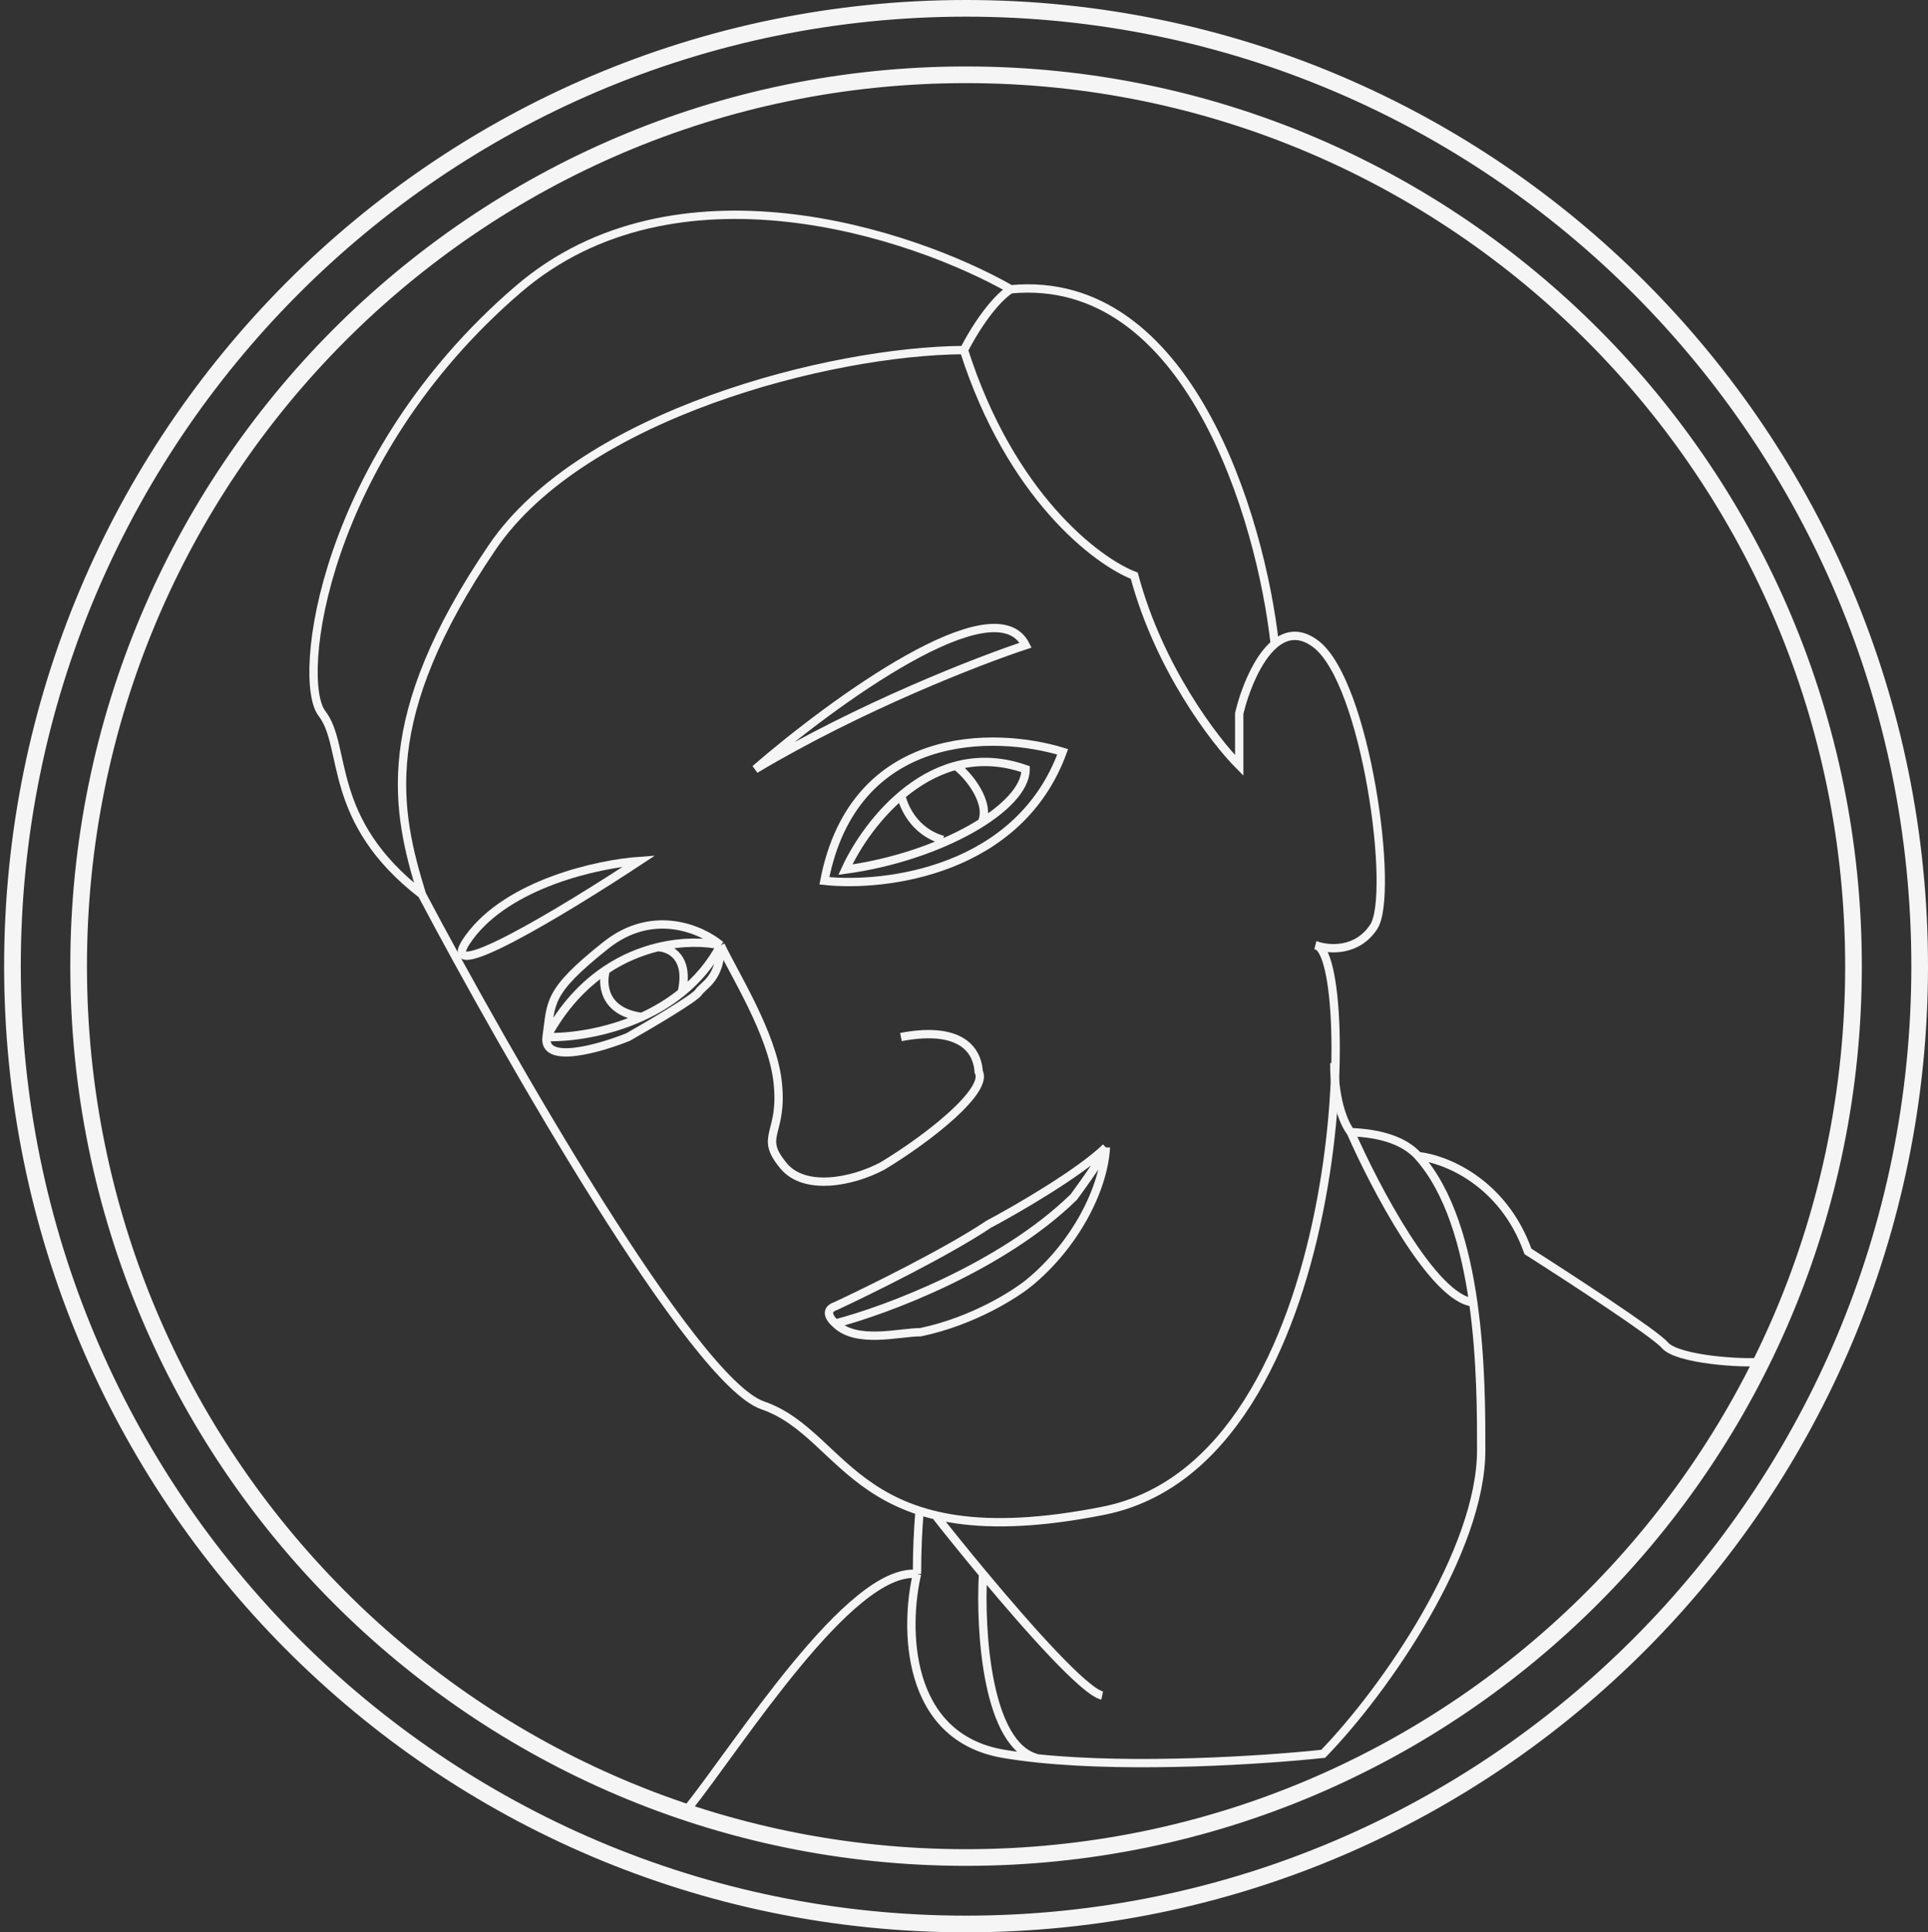 <svg width="463" height="464" viewBox="0 0 463 464" fill="none" xmlns="http://www.w3.org/2000/svg">
<rect x="0" y="0" width="463" height="464" fill="#333333" stroke="none"/>
<path pathLength="1" fill-rule="evenodd" clip-rule="evenodd" d="M231.996 3.5C106.355 3.5 4.491 105.797 4.491 232C4.491 358.203 106.355 460.5 231.996 460.5C357.637 460.5 459.5 358.203 459.5 232C459.5 105.797 357.637 3.5 231.996 3.5ZM1.491 232C1.491 104.152 104.686 0.5 231.996 0.5C359.306 0.5 462.5 104.152 462.5 232C462.5 359.848 359.306 463.5 231.996 463.5C104.686 463.5 1.491 359.848 1.491 232Z" fill="#F5F5F5" stroke="#F5F5F5"/>
<path pathLength="1" fill-rule="evenodd" clip-rule="evenodd" d="M231.996 19.459C115.131 19.459 20.382 114.611 20.382 232C20.382 349.389 115.131 444.541 231.996 444.541C348.861 444.541 443.61 349.389 443.61 232C443.61 114.611 348.861 19.459 231.996 19.459ZM17.382 232C17.382 112.966 113.462 16.459 231.996 16.459C350.53 16.459 446.61 112.966 446.61 232C446.61 351.034 350.53 447.541 231.996 447.541C113.462 447.541 17.382 351.034 17.382 232Z" fill="#F5F5F5" stroke="#F5F5F5"/>
<path pathLength="1" d="M165 434.5C177.156 419.413 204.082 376.292 220.21 377.96M220.21 377.96C217.246 390.665 217.246 417.087 240.964 421.137C243.581 421.584 246.364 421.953 249.266 422.253M220.21 377.96C220.21 372.468 220.446 367.385 220.829 362.773M340.583 277.61C337.284 273.934 331.564 272.13 324.383 271.861M340.583 277.61C348.108 285.994 351.888 299.381 353.787 312.747M340.583 277.61C346.877 278.24 360.957 283.7 366.931 300.5C376.887 306.833 397.398 320.2 399.788 323C402.775 326.5 418.519 327.5 423 327M324.383 271.861C330.185 285.093 344.189 311.794 353.787 312.747M324.383 271.861C323.063 270.303 320.422 264.806 320.422 255.277M353.787 312.747C355.719 326.346 355.704 339.923 355.704 348.182C355.704 372.302 332.973 405.454 317.754 421.137C303.774 422.638 272.663 424.674 249.266 422.253M224.954 364.262C227.937 368.048 231.845 372.895 236.065 377.96M264.683 407.142C260.553 406.277 247.222 391.355 236.065 377.96M236.065 377.96C235.326 391.508 236.932 419.334 249.266 422.253" stroke="#F5F5F5" stroke-width="2"/>
<path pathLength="1" d="M173.069 226.988C176.43 234.036 185.349 248.148 186.714 259.5C188.287 272.577 181.982 272.548 188.208 279.992C193.189 285.948 204.398 283.962 211.909 279.992C223.274 273.143 237.407 261.828 235.035 257.361C234.541 250.612 228.808 246.641 216.356 249.024" stroke="#F5F5F5" stroke-width="2"/>
<path pathLength="1" d="M145.496 232.922C140.294 236.407 135.295 241.562 131.265 249.024M145.496 232.922C149.646 230.142 153.926 228.425 157.949 227.449M145.496 232.922C144.508 236.16 144.844 242.949 154.094 244.193M131.265 249.024C136.591 249.184 145.494 248.099 154.094 244.193M131.265 249.024C132.451 240.686 131.265 238.304 145.496 226.988C156.881 217.936 168.622 223.216 173.069 226.988M131.265 249.024C130.316 255.694 143.915 251.803 150.833 249.024C156.071 246.046 166.784 239.733 167.733 238.304C168.919 236.517 173.069 235.028 173.069 226.988M154.094 244.193C157.42 242.682 160.701 240.749 163.712 238.304M173.069 226.988C169.502 226.192 164.018 225.977 157.949 227.449M173.069 226.988C170.613 231.622 167.36 235.34 163.712 238.304M157.949 227.449C160.703 227.494 165.713 229.728 163.712 238.304" stroke="#F5F5F5" stroke-width="2"/>
<path pathLength="1" d="M216.356 190.66C216.85 193.538 219.558 199.772 226.436 201.677M229.401 183.811C232.366 185.796 238.237 193.042 235.627 197.806M203.014 208.824C208.153 197.509 224.005 176.843 246.301 184.704C246.301 193.935 225.784 205.727 203.014 208.824ZM255.195 180.535C239.086 175.573 205.09 174.818 197.974 211.504C212.699 213.092 244.759 209.122 255.195 180.535Z" stroke="#F5F5F5" stroke-width="2"/>
<path pathLength="1" d="M101.32 214.779C121.679 253.292 166.547 331.745 183.15 337.462C203.904 344.609 205.09 374.684 264.98 362.773C324.87 350.862 326.056 228.477 315.975 226.988C318.94 228.08 325.878 228.715 329.91 222.522C334.95 214.779 328.131 163.86 315.975 154.629C312.189 151.754 308.879 152.336 306.126 154.629M101.32 214.779C95.094 194.531 90.311 172.488 118.22 131.403C139.863 99.541 199.358 84.255 231.477 84.057M101.32 214.779C78.194 196.913 83.531 179.344 77.305 171.305C71.079 163.265 77.305 109.963 124.446 69.466C162.159 37.068 219.024 55.967 242.743 69.466M231.477 84.057C242.625 119.075 263.398 134.778 272.392 138.252C278.321 160.406 291.663 177.856 297.593 183.811V171.305C298.86 166.031 301.808 158.226 306.126 154.629M231.477 84.057C236.458 74.528 241.063 70.359 242.743 69.466M306.126 154.629C302.788 124.554 285.437 65.416 242.743 69.466" stroke="#F5F5F5" stroke-width="2"/>
<path pathLength="1" d="M153.501 206.74C143.816 207.435 122.074 212.1 112.586 225.202C103.099 238.304 135.91 218.353 153.501 206.74Z" stroke="#F5F5F5" stroke-width="2"/>
<path pathLength="1" d="M181.371 184.704C199.951 168.625 238.948 140.157 246.301 154.927C235.133 158.6 206.513 169.697 181.371 184.704Z" stroke="#F5F5F5" stroke-width="2"/>
<path pathLength="1" d="M265.573 275.526C264.98 285.948 257.864 299.212 247.19 307.983C243.929 310.663 233.849 317.214 221.1 319.894C215.961 319.894 205.623 322.812 200.642 317.81M265.573 275.526C259.168 281.719 244.127 290.414 237.406 293.988C227.445 300.658 208.746 309.869 200.642 313.641C197.796 314.594 199.456 316.817 200.642 317.81M265.573 275.526C265.573 276.717 260.433 283.963 257.864 287.437C240.549 304.35 212.502 314.733 200.642 317.81" stroke="#F5F5F5" stroke-width="2"/>
</svg>
